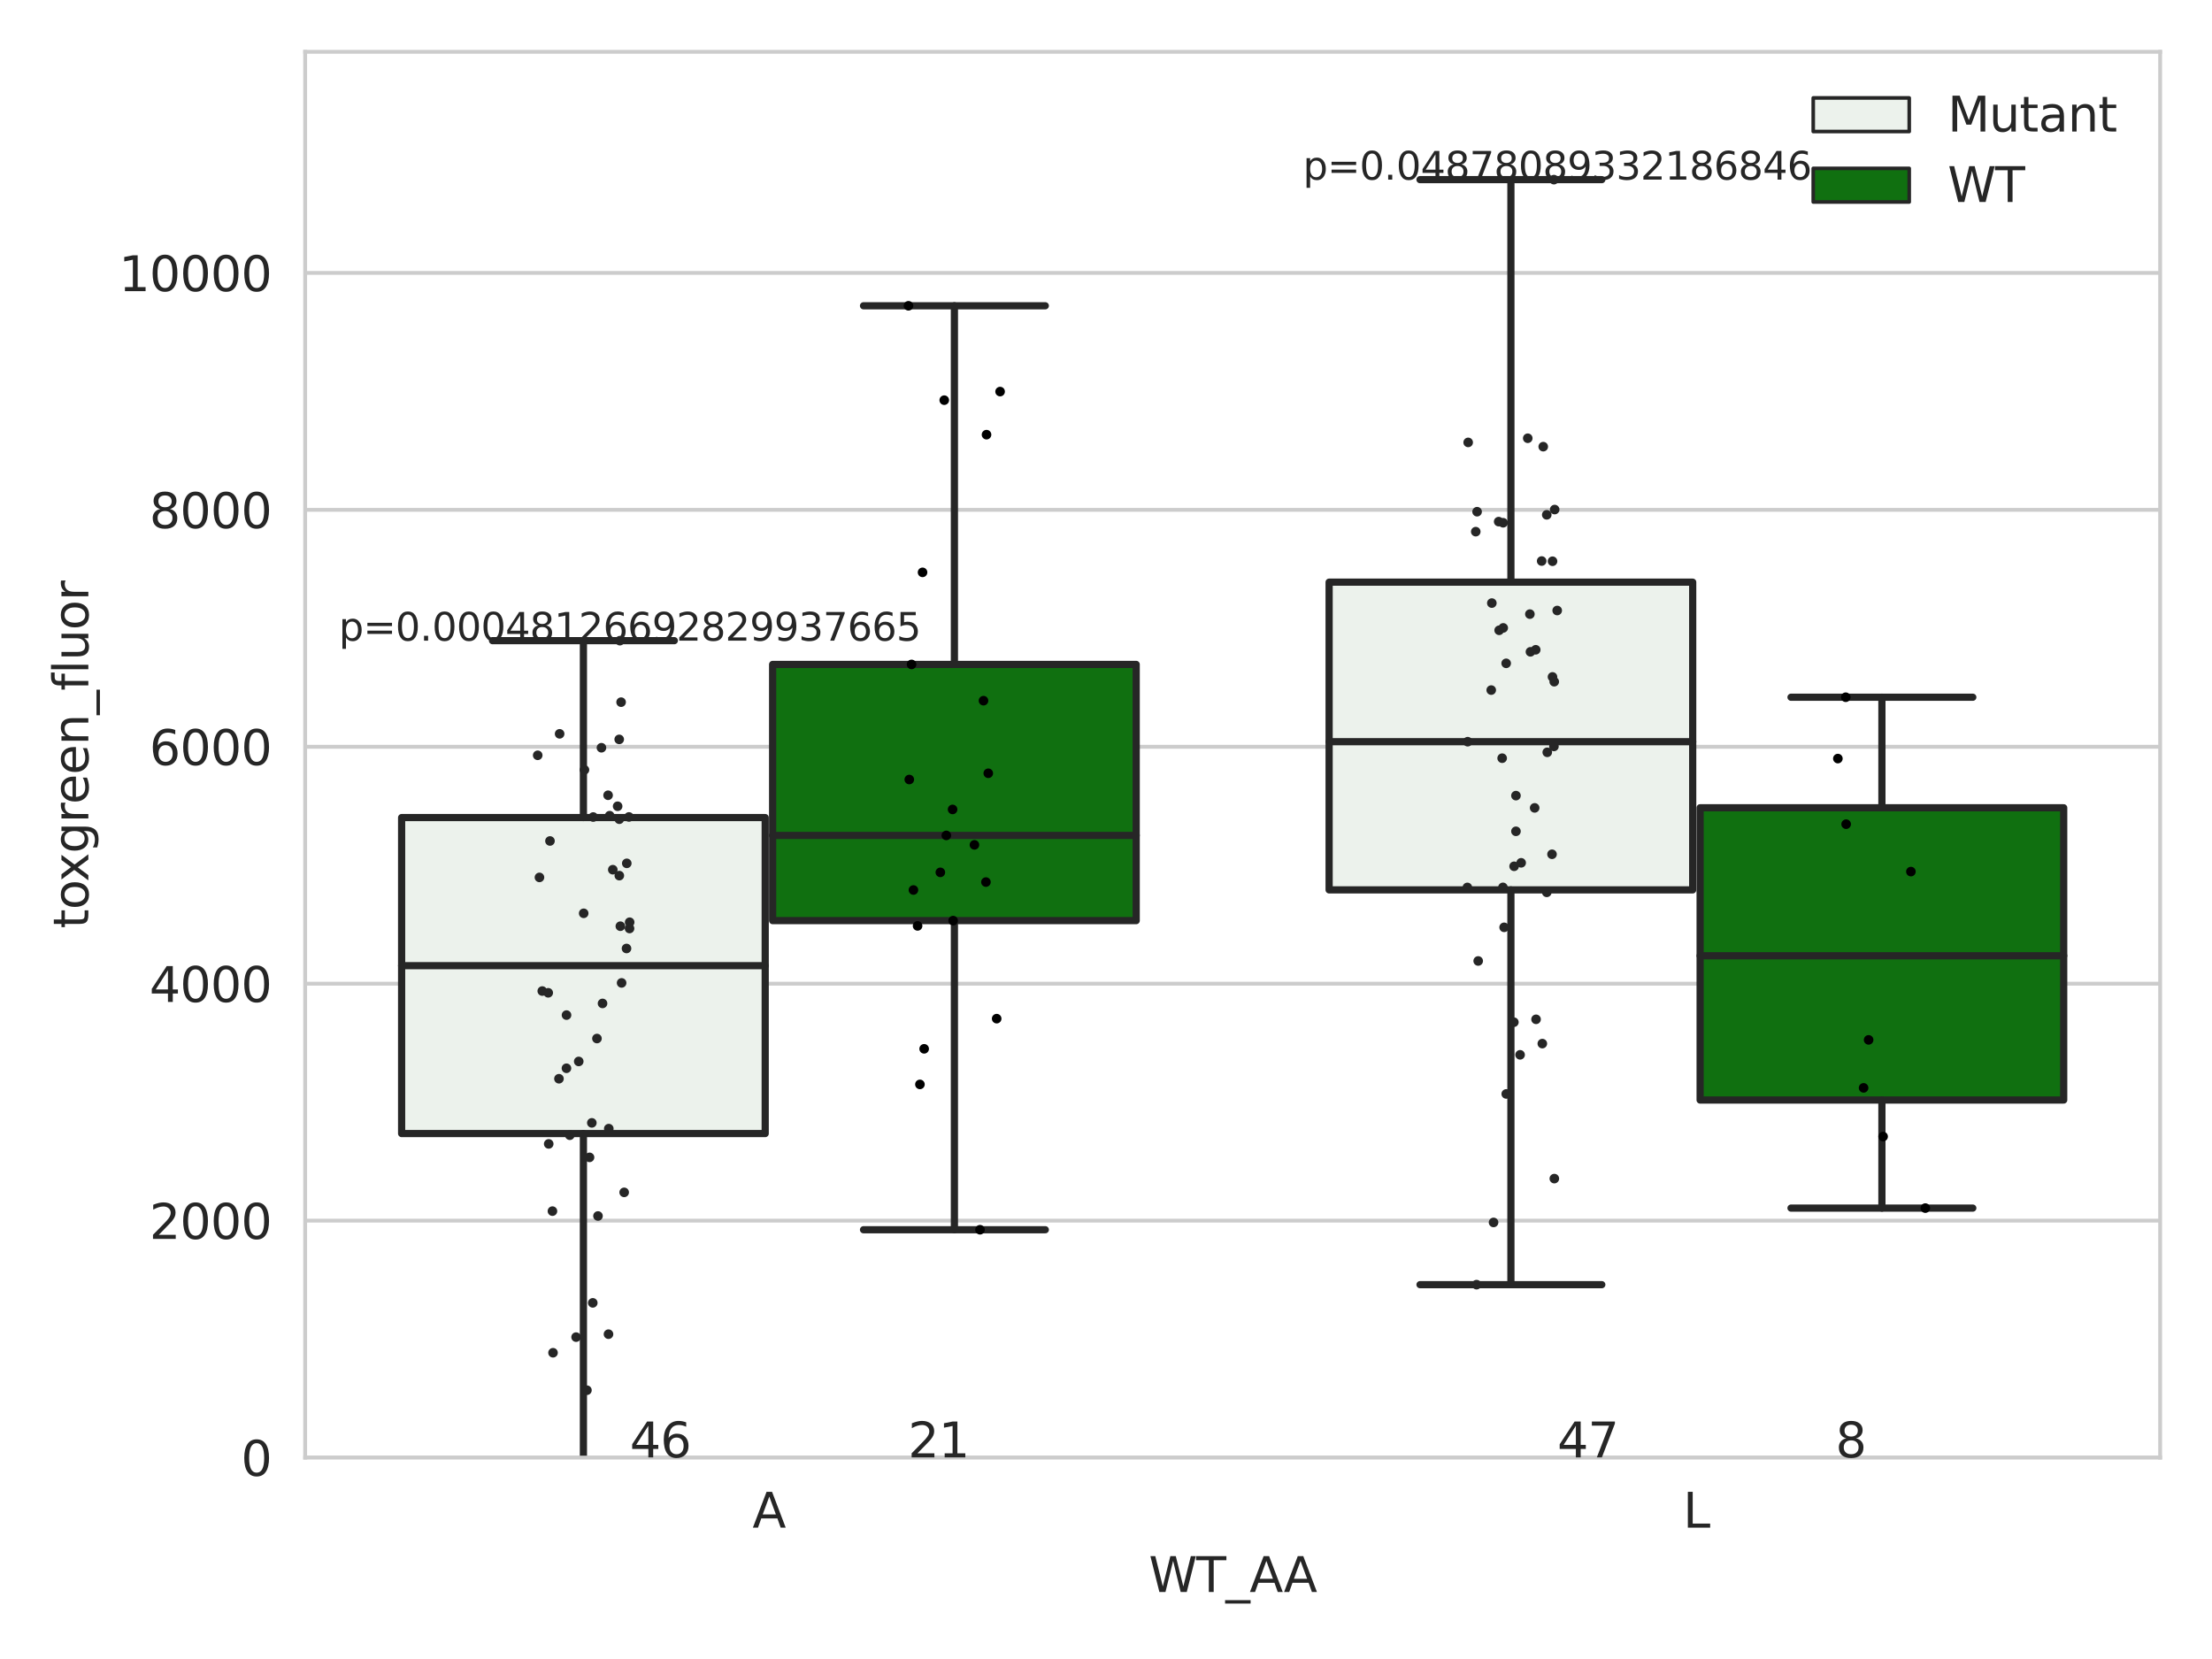 <?xml version="1.0" encoding="utf-8" standalone="no"?>
<!DOCTYPE svg PUBLIC "-//W3C//DTD SVG 1.1//EN"
  "http://www.w3.org/Graphics/SVG/1.1/DTD/svg11.dtd">
<svg xmlns:xlink="http://www.w3.org/1999/xlink" width="460.8pt" height="345.6pt" viewBox="0 0 460.8 345.6" xmlns="http://www.w3.org/2000/svg" version="1.1">
 <defs>
  <style type="text/css">*{stroke-linejoin: round; stroke-linecap: butt}</style>
 </defs>
 <g id="figure_1">
  <g id="patch_1">
   <path d="M 0 345.6 
L 460.8 345.6 
L 460.8 0 
L 0 0 
z
" style="fill: #ffffff"/>
  </g>
  <g id="axes_1">
   <g id="patch_2">
    <path d="M 63.571 303.64 
L 450 303.64 
L 450 10.8 
L 63.571 10.8 
z
" style="fill: #ffffff"/>
   </g>
   <g id="matplotlib.axis_1">
    <g id="xtick_1">
     <g id="text_1">
      <!-- A -->
      <g style="fill: #262626" transform="translate(156.758 318.238)scale(0.1 -0.1)">
       <defs>
        <path id="DejaVuSans-41" d="M 2188 4044 
L 1331 1722 
L 3047 1722 
L 2188 4044 
z
M 1831 4666 
L 2547 4666 
L 4325 0 
L 3669 0 
L 3244 1197 
L 1141 1197 
L 716 0 
L 50 0 
L 1831 4666 
z
" transform="scale(0.016)"/>
       </defs>
       <use xlink:href="#DejaVuSans-41"/>
      </g>
     </g>
    </g>
    <g id="xtick_2">
     <g id="text_2">
      <!-- L -->
      <g style="fill: #262626" transform="translate(350.607 318.238)scale(0.1 -0.1)">
       <defs>
        <path id="DejaVuSans-4c" d="M 628 4666 
L 1259 4666 
L 1259 531 
L 3531 531 
L 3531 0 
L 628 0 
L 628 4666 
z
" transform="scale(0.016)"/>
       </defs>
       <use xlink:href="#DejaVuSans-4c"/>
      </g>
     </g>
    </g>
    <g id="text_3">
     <!-- WT_AA -->
     <g style="fill: #262626" transform="translate(239.31 331.638)scale(0.1 -0.1)">
      <defs>
       <path id="DejaVuSans-57" d="M 213 4666 
L 850 4666 
L 1831 722 
L 2809 4666 
L 3519 4666 
L 4500 722 
L 5478 4666 
L 6119 4666 
L 4947 0 
L 4153 0 
L 3169 4050 
L 2175 0 
L 1381 0 
L 213 4666 
z
" transform="scale(0.016)"/>
       <path id="DejaVuSans-54" d="M -19 4666 
L 3928 4666 
L 3928 4134 
L 2272 4134 
L 2272 0 
L 1638 0 
L 1638 4134 
L -19 4134 
L -19 4666 
z
" transform="scale(0.016)"/>
       <path id="DejaVuSans-5f" d="M 3263 -1063 
L 3263 -1509 
L -63 -1509 
L -63 -1063 
L 3263 -1063 
z
" transform="scale(0.016)"/>
      </defs>
      <use xlink:href="#DejaVuSans-57"/>
      <use xlink:href="#DejaVuSans-54" x="98.877"/>
      <use xlink:href="#DejaVuSans-5f" x="159.961"/>
      <use xlink:href="#DejaVuSans-41" x="209.961"/>
      <use xlink:href="#DejaVuSans-41" x="281.119"/>
     </g>
    </g>
   </g>
   <g id="matplotlib.axis_2">
    <g id="ytick_1">
     <g id="line2d_1">
      <path d="M 63.571 303.64 
L 450 303.64 
" clip-path="url(#p6dea7ec796)" style="fill: none; stroke: #cccccc; stroke-width: 0.8; stroke-linecap: round"/>
     </g>
     <g id="text_4">
      <!-- 0 -->
      <g style="fill: #262626" transform="translate(50.209 307.439)scale(0.1 -0.1)">
       <defs>
        <path id="DejaVuSans-30" d="M 2034 4250 
Q 1547 4250 1301 3770 
Q 1056 3291 1056 2328 
Q 1056 1369 1301 889 
Q 1547 409 2034 409 
Q 2525 409 2770 889 
Q 3016 1369 3016 2328 
Q 3016 3291 2770 3770 
Q 2525 4250 2034 4250 
z
M 2034 4750 
Q 2819 4750 3233 4129 
Q 3647 3509 3647 2328 
Q 3647 1150 3233 529 
Q 2819 -91 2034 -91 
Q 1250 -91 836 529 
Q 422 1150 422 2328 
Q 422 3509 836 4129 
Q 1250 4750 2034 4750 
z
" transform="scale(0.016)"/>
       </defs>
       <use xlink:href="#DejaVuSans-30"/>
      </g>
     </g>
    </g>
    <g id="ytick_2">
     <g id="line2d_2">
      <path d="M 63.571 254.282 
L 450 254.282 
" clip-path="url(#p6dea7ec796)" style="fill: none; stroke: #cccccc; stroke-width: 0.8; stroke-linecap: round"/>
     </g>
     <g id="text_5">
      <!-- 2000 -->
      <g style="fill: #262626" transform="translate(31.121 258.081)scale(0.1 -0.1)">
       <defs>
        <path id="DejaVuSans-32" d="M 1228 531 
L 3431 531 
L 3431 0 
L 469 0 
L 469 531 
Q 828 903 1448 1529 
Q 2069 2156 2228 2338 
Q 2531 2678 2651 2914 
Q 2772 3150 2772 3378 
Q 2772 3750 2511 3984 
Q 2250 4219 1831 4219 
Q 1534 4219 1204 4116 
Q 875 4013 500 3803 
L 500 4441 
Q 881 4594 1212 4672 
Q 1544 4750 1819 4750 
Q 2544 4750 2975 4387 
Q 3406 4025 3406 3419 
Q 3406 3131 3298 2873 
Q 3191 2616 2906 2266 
Q 2828 2175 2409 1742 
Q 1991 1309 1228 531 
z
" transform="scale(0.016)"/>
       </defs>
       <use xlink:href="#DejaVuSans-32"/>
       <use xlink:href="#DejaVuSans-30" x="63.623"/>
       <use xlink:href="#DejaVuSans-30" x="127.246"/>
       <use xlink:href="#DejaVuSans-30" x="190.869"/>
      </g>
     </g>
    </g>
    <g id="ytick_3">
     <g id="line2d_3">
      <path d="M 63.571 204.924 
L 450 204.924 
" clip-path="url(#p6dea7ec796)" style="fill: none; stroke: #cccccc; stroke-width: 0.8; stroke-linecap: round"/>
     </g>
     <g id="text_6">
      <!-- 4000 -->
      <g style="fill: #262626" transform="translate(31.121 208.723)scale(0.1 -0.1)">
       <defs>
        <path id="DejaVuSans-34" d="M 2419 4116 
L 825 1625 
L 2419 1625 
L 2419 4116 
z
M 2253 4666 
L 3047 4666 
L 3047 1625 
L 3713 1625 
L 3713 1100 
L 3047 1100 
L 3047 0 
L 2419 0 
L 2419 1100 
L 313 1100 
L 313 1709 
L 2253 4666 
z
" transform="scale(0.016)"/>
       </defs>
       <use xlink:href="#DejaVuSans-34"/>
       <use xlink:href="#DejaVuSans-30" x="63.623"/>
       <use xlink:href="#DejaVuSans-30" x="127.246"/>
       <use xlink:href="#DejaVuSans-30" x="190.869"/>
      </g>
     </g>
    </g>
    <g id="ytick_4">
     <g id="line2d_4">
      <path d="M 63.571 155.566 
L 450 155.566 
" clip-path="url(#p6dea7ec796)" style="fill: none; stroke: #cccccc; stroke-width: 0.8; stroke-linecap: round"/>
     </g>
     <g id="text_7">
      <!-- 6000 -->
      <g style="fill: #262626" transform="translate(31.121 159.366)scale(0.1 -0.1)">
       <defs>
        <path id="DejaVuSans-36" d="M 2113 2584 
Q 1688 2584 1439 2293 
Q 1191 2003 1191 1497 
Q 1191 994 1439 701 
Q 1688 409 2113 409 
Q 2538 409 2786 701 
Q 3034 994 3034 1497 
Q 3034 2003 2786 2293 
Q 2538 2584 2113 2584 
z
M 3366 4563 
L 3366 3988 
Q 3128 4100 2886 4159 
Q 2644 4219 2406 4219 
Q 1781 4219 1451 3797 
Q 1122 3375 1075 2522 
Q 1259 2794 1537 2939 
Q 1816 3084 2150 3084 
Q 2853 3084 3261 2657 
Q 3669 2231 3669 1497 
Q 3669 778 3244 343 
Q 2819 -91 2113 -91 
Q 1303 -91 875 529 
Q 447 1150 447 2328 
Q 447 3434 972 4092 
Q 1497 4750 2381 4750 
Q 2619 4750 2861 4703 
Q 3103 4656 3366 4563 
z
" transform="scale(0.016)"/>
       </defs>
       <use xlink:href="#DejaVuSans-36"/>
       <use xlink:href="#DejaVuSans-30" x="63.623"/>
       <use xlink:href="#DejaVuSans-30" x="127.246"/>
       <use xlink:href="#DejaVuSans-30" x="190.869"/>
      </g>
     </g>
    </g>
    <g id="ytick_5">
     <g id="line2d_5">
      <path d="M 63.571 106.209 
L 450 106.209 
" clip-path="url(#p6dea7ec796)" style="fill: none; stroke: #cccccc; stroke-width: 0.8; stroke-linecap: round"/>
     </g>
     <g id="text_8">
      <!-- 8000 -->
      <g style="fill: #262626" transform="translate(31.121 110.008)scale(0.1 -0.1)">
       <defs>
        <path id="DejaVuSans-38" d="M 2034 2216 
Q 1584 2216 1326 1975 
Q 1069 1734 1069 1313 
Q 1069 891 1326 650 
Q 1584 409 2034 409 
Q 2484 409 2743 651 
Q 3003 894 3003 1313 
Q 3003 1734 2745 1975 
Q 2488 2216 2034 2216 
z
M 1403 2484 
Q 997 2584 770 2862 
Q 544 3141 544 3541 
Q 544 4100 942 4425 
Q 1341 4750 2034 4750 
Q 2731 4750 3128 4425 
Q 3525 4100 3525 3541 
Q 3525 3141 3298 2862 
Q 3072 2584 2669 2484 
Q 3125 2378 3379 2068 
Q 3634 1759 3634 1313 
Q 3634 634 3220 271 
Q 2806 -91 2034 -91 
Q 1263 -91 848 271 
Q 434 634 434 1313 
Q 434 1759 690 2068 
Q 947 2378 1403 2484 
z
M 1172 3481 
Q 1172 3119 1398 2916 
Q 1625 2713 2034 2713 
Q 2441 2713 2670 2916 
Q 2900 3119 2900 3481 
Q 2900 3844 2670 4047 
Q 2441 4250 2034 4250 
Q 1625 4250 1398 4047 
Q 1172 3844 1172 3481 
z
" transform="scale(0.016)"/>
       </defs>
       <use xlink:href="#DejaVuSans-38"/>
       <use xlink:href="#DejaVuSans-30" x="63.623"/>
       <use xlink:href="#DejaVuSans-30" x="127.246"/>
       <use xlink:href="#DejaVuSans-30" x="190.869"/>
      </g>
     </g>
    </g>
    <g id="ytick_6">
     <g id="line2d_6">
      <path d="M 63.571 56.851 
L 450 56.851 
" clip-path="url(#p6dea7ec796)" style="fill: none; stroke: #cccccc; stroke-width: 0.8; stroke-linecap: round"/>
     </g>
     <g id="text_9">
      <!-- 10000 -->
      <g style="fill: #262626" transform="translate(24.759 60.65)scale(0.1 -0.1)">
       <defs>
        <path id="DejaVuSans-31" d="M 794 531 
L 1825 531 
L 1825 4091 
L 703 3866 
L 703 4441 
L 1819 4666 
L 2450 4666 
L 2450 531 
L 3481 531 
L 3481 0 
L 794 0 
L 794 531 
z
" transform="scale(0.016)"/>
       </defs>
       <use xlink:href="#DejaVuSans-31"/>
       <use xlink:href="#DejaVuSans-30" x="63.623"/>
       <use xlink:href="#DejaVuSans-30" x="127.246"/>
       <use xlink:href="#DejaVuSans-30" x="190.869"/>
       <use xlink:href="#DejaVuSans-30" x="254.492"/>
      </g>
     </g>
    </g>
    <g id="text_10">
     <!-- toxgreen_fluor -->
     <g style="fill: #262626" transform="translate(18.401 193.415)rotate(-90)scale(0.1 -0.1)">
      <defs>
       <path id="DejaVuSans-74" d="M 1172 4494 
L 1172 3500 
L 2356 3500 
L 2356 3053 
L 1172 3053 
L 1172 1153 
Q 1172 725 1289 603 
Q 1406 481 1766 481 
L 2356 481 
L 2356 0 
L 1766 0 
Q 1100 0 847 248 
Q 594 497 594 1153 
L 594 3053 
L 172 3053 
L 172 3500 
L 594 3500 
L 594 4494 
L 1172 4494 
z
" transform="scale(0.016)"/>
       <path id="DejaVuSans-6f" d="M 1959 3097 
Q 1497 3097 1228 2736 
Q 959 2375 959 1747 
Q 959 1119 1226 758 
Q 1494 397 1959 397 
Q 2419 397 2687 759 
Q 2956 1122 2956 1747 
Q 2956 2369 2687 2733 
Q 2419 3097 1959 3097 
z
M 1959 3584 
Q 2709 3584 3137 3096 
Q 3566 2609 3566 1747 
Q 3566 888 3137 398 
Q 2709 -91 1959 -91 
Q 1206 -91 779 398 
Q 353 888 353 1747 
Q 353 2609 779 3096 
Q 1206 3584 1959 3584 
z
" transform="scale(0.016)"/>
       <path id="DejaVuSans-78" d="M 3513 3500 
L 2247 1797 
L 3578 0 
L 2900 0 
L 1881 1375 
L 863 0 
L 184 0 
L 1544 1831 
L 300 3500 
L 978 3500 
L 1906 2253 
L 2834 3500 
L 3513 3500 
z
" transform="scale(0.016)"/>
       <path id="DejaVuSans-67" d="M 2906 1791 
Q 2906 2416 2648 2759 
Q 2391 3103 1925 3103 
Q 1463 3103 1205 2759 
Q 947 2416 947 1791 
Q 947 1169 1205 825 
Q 1463 481 1925 481 
Q 2391 481 2648 825 
Q 2906 1169 2906 1791 
z
M 3481 434 
Q 3481 -459 3084 -895 
Q 2688 -1331 1869 -1331 
Q 1566 -1331 1297 -1286 
Q 1028 -1241 775 -1147 
L 775 -588 
Q 1028 -725 1275 -790 
Q 1522 -856 1778 -856 
Q 2344 -856 2625 -561 
Q 2906 -266 2906 331 
L 2906 616 
Q 2728 306 2450 153 
Q 2172 0 1784 0 
Q 1141 0 747 490 
Q 353 981 353 1791 
Q 353 2603 747 3093 
Q 1141 3584 1784 3584 
Q 2172 3584 2450 3431 
Q 2728 3278 2906 2969 
L 2906 3500 
L 3481 3500 
L 3481 434 
z
" transform="scale(0.016)"/>
       <path id="DejaVuSans-72" d="M 2631 2963 
Q 2534 3019 2420 3045 
Q 2306 3072 2169 3072 
Q 1681 3072 1420 2755 
Q 1159 2438 1159 1844 
L 1159 0 
L 581 0 
L 581 3500 
L 1159 3500 
L 1159 2956 
Q 1341 3275 1631 3429 
Q 1922 3584 2338 3584 
Q 2397 3584 2469 3576 
Q 2541 3569 2628 3553 
L 2631 2963 
z
" transform="scale(0.016)"/>
       <path id="DejaVuSans-65" d="M 3597 1894 
L 3597 1613 
L 953 1613 
Q 991 1019 1311 708 
Q 1631 397 2203 397 
Q 2534 397 2845 478 
Q 3156 559 3463 722 
L 3463 178 
Q 3153 47 2828 -22 
Q 2503 -91 2169 -91 
Q 1331 -91 842 396 
Q 353 884 353 1716 
Q 353 2575 817 3079 
Q 1281 3584 2069 3584 
Q 2775 3584 3186 3129 
Q 3597 2675 3597 1894 
z
M 3022 2063 
Q 3016 2534 2758 2815 
Q 2500 3097 2075 3097 
Q 1594 3097 1305 2825 
Q 1016 2553 972 2059 
L 3022 2063 
z
" transform="scale(0.016)"/>
       <path id="DejaVuSans-6e" d="M 3513 2113 
L 3513 0 
L 2938 0 
L 2938 2094 
Q 2938 2591 2744 2837 
Q 2550 3084 2163 3084 
Q 1697 3084 1428 2787 
Q 1159 2491 1159 1978 
L 1159 0 
L 581 0 
L 581 3500 
L 1159 3500 
L 1159 2956 
Q 1366 3272 1645 3428 
Q 1925 3584 2291 3584 
Q 2894 3584 3203 3211 
Q 3513 2838 3513 2113 
z
" transform="scale(0.016)"/>
       <path id="DejaVuSans-66" d="M 2375 4863 
L 2375 4384 
L 1825 4384 
Q 1516 4384 1395 4259 
Q 1275 4134 1275 3809 
L 1275 3500 
L 2222 3500 
L 2222 3053 
L 1275 3053 
L 1275 0 
L 697 0 
L 697 3053 
L 147 3053 
L 147 3500 
L 697 3500 
L 697 3744 
Q 697 4328 969 4595 
Q 1241 4863 1831 4863 
L 2375 4863 
z
" transform="scale(0.016)"/>
       <path id="DejaVuSans-6c" d="M 603 4863 
L 1178 4863 
L 1178 0 
L 603 0 
L 603 4863 
z
" transform="scale(0.016)"/>
       <path id="DejaVuSans-75" d="M 544 1381 
L 544 3500 
L 1119 3500 
L 1119 1403 
Q 1119 906 1312 657 
Q 1506 409 1894 409 
Q 2359 409 2629 706 
Q 2900 1003 2900 1516 
L 2900 3500 
L 3475 3500 
L 3475 0 
L 2900 0 
L 2900 538 
Q 2691 219 2414 64 
Q 2138 -91 1772 -91 
Q 1169 -91 856 284 
Q 544 659 544 1381 
z
M 1991 3584 
L 1991 3584 
z
" transform="scale(0.016)"/>
      </defs>
      <use xlink:href="#DejaVuSans-74"/>
      <use xlink:href="#DejaVuSans-6f" x="39.209"/>
      <use xlink:href="#DejaVuSans-78" x="97.266"/>
      <use xlink:href="#DejaVuSans-67" x="156.445"/>
      <use xlink:href="#DejaVuSans-72" x="219.922"/>
      <use xlink:href="#DejaVuSans-65" x="258.785"/>
      <use xlink:href="#DejaVuSans-65" x="320.309"/>
      <use xlink:href="#DejaVuSans-6e" x="381.832"/>
      <use xlink:href="#DejaVuSans-5f" x="445.211"/>
      <use xlink:href="#DejaVuSans-66" x="495.211"/>
      <use xlink:href="#DejaVuSans-6c" x="530.416"/>
      <use xlink:href="#DejaVuSans-75" x="558.199"/>
      <use xlink:href="#DejaVuSans-6f" x="621.578"/>
      <use xlink:href="#DejaVuSans-72" x="682.76"/>
     </g>
    </g>
   </g>
   <g id="patch_3">
    <path d="M 83.666 236.142 
L 159.406 236.142 
L 159.406 170.316 
L 83.666 170.316 
L 83.666 236.142 
z
" clip-path="url(#p6dea7ec796)" style="fill: #ecf2ec; stroke: #262626; stroke-width: 1.5; stroke-linejoin: miter"/>
   </g>
   <g id="patch_4">
    <path d="M 160.951 191.782 
L 236.691 191.782 
L 236.691 138.411 
L 160.951 138.411 
L 160.951 191.782 
z
" clip-path="url(#p6dea7ec796)" style="fill: #107010; stroke: #262626; stroke-width: 1.5; stroke-linejoin: miter"/>
   </g>
   <g id="patch_5">
    <path d="M 276.88 185.379 
L 352.62 185.379 
L 352.62 121.275 
L 276.88 121.275 
L 276.88 185.379 
z
" clip-path="url(#p6dea7ec796)" style="fill: #ecf2ec; stroke: #262626; stroke-width: 1.5; stroke-linejoin: miter"/>
   </g>
   <g id="patch_6">
    <path d="M 354.166 229.156 
L 429.906 229.156 
L 429.906 168.275 
L 354.166 168.275 
L 354.166 229.156 
z
" clip-path="url(#p6dea7ec796)" style="fill: #107010; stroke: #262626; stroke-width: 1.5; stroke-linejoin: miter"/>
   </g>
   <g id="patch_7">
    <path d="M 160.178 303.64 
L 160.178 303.64 
L 160.178 303.64 
L 160.178 303.64 
z
" clip-path="url(#p6dea7ec796)" style="fill: #ecf2ec; stroke: #262626; stroke-width: 0.75; stroke-linejoin: miter"/>
   </g>
   <g id="patch_8">
    <path d="M 160.178 303.64 
L 160.178 303.64 
L 160.178 303.64 
L 160.178 303.64 
z
" clip-path="url(#p6dea7ec796)" style="fill: #107010; stroke: #262626; stroke-width: 0.75; stroke-linejoin: miter"/>
   </g>
   <g id="PathCollection_1"/>
   <g id="PathCollection_2"/>
   <g id="line2d_7">
    <path d="M 121.536 236.142 
L 121.536 305.646 
" clip-path="url(#p6dea7ec796)" style="fill: none; stroke: #262626; stroke-width: 1.5; stroke-linecap: round"/>
   </g>
   <g id="line2d_8">
    <path d="M 121.536 170.316 
L 121.536 133.462 
" clip-path="url(#p6dea7ec796)" style="fill: none; stroke: #262626; stroke-width: 1.5; stroke-linecap: round"/>
   </g>
   <g id="line2d_9">
    <path d="M 102.601 305.646 
L 140.471 305.646 
" clip-path="url(#p6dea7ec796)" style="fill: none; stroke: #262626; stroke-width: 1.5; stroke-linecap: round"/>
   </g>
   <g id="line2d_10">
    <path d="M 102.601 133.462 
L 140.471 133.462 
" clip-path="url(#p6dea7ec796)" style="fill: none; stroke: #262626; stroke-width: 1.5; stroke-linecap: round"/>
   </g>
   <g id="line2d_11"/>
   <g id="line2d_12">
    <path d="M 198.821 191.782 
L 198.821 256.177 
" clip-path="url(#p6dea7ec796)" style="fill: none; stroke: #262626; stroke-width: 1.5; stroke-linecap: round"/>
   </g>
   <g id="line2d_13">
    <path d="M 198.821 138.411 
L 198.821 63.699 
" clip-path="url(#p6dea7ec796)" style="fill: none; stroke: #262626; stroke-width: 1.5; stroke-linecap: round"/>
   </g>
   <g id="line2d_14">
    <path d="M 179.886 256.177 
L 217.756 256.177 
" clip-path="url(#p6dea7ec796)" style="fill: none; stroke: #262626; stroke-width: 1.5; stroke-linecap: round"/>
   </g>
   <g id="line2d_15">
    <path d="M 179.886 63.699 
L 217.756 63.699 
" clip-path="url(#p6dea7ec796)" style="fill: none; stroke: #262626; stroke-width: 1.5; stroke-linecap: round"/>
   </g>
   <g id="line2d_16"/>
   <g id="line2d_17">
    <path d="M 314.75 185.379 
L 314.75 267.618 
" clip-path="url(#p6dea7ec796)" style="fill: none; stroke: #262626; stroke-width: 1.5; stroke-linecap: round"/>
   </g>
   <g id="line2d_18">
    <path d="M 314.75 121.275 
L 314.75 37.422 
" clip-path="url(#p6dea7ec796)" style="fill: none; stroke: #262626; stroke-width: 1.5; stroke-linecap: round"/>
   </g>
   <g id="line2d_19">
    <path d="M 295.815 267.618 
L 333.685 267.618 
" clip-path="url(#p6dea7ec796)" style="fill: none; stroke: #262626; stroke-width: 1.5; stroke-linecap: round"/>
   </g>
   <g id="line2d_20">
    <path d="M 295.815 37.422 
L 333.685 37.422 
" clip-path="url(#p6dea7ec796)" style="fill: none; stroke: #262626; stroke-width: 1.5; stroke-linecap: round"/>
   </g>
   <g id="line2d_21">
    <defs>
     <path id="m6606c0ae2a" d="M -0 1.414 
L 0.849 0 
L 0 -1.414 
L -0.849 -0 
z
" style="stroke: #262626; stroke-linejoin: miter"/>
    </defs>
    <g clip-path="url(#p6dea7ec796)">
     <use xlink:href="#m6606c0ae2a" x="314.75" y="310.366" style="fill: #262626; stroke: #262626; stroke-linejoin: miter"/>
    </g>
   </g>
   <g id="line2d_22">
    <path d="M 392.036 229.156 
L 392.036 251.669 
" clip-path="url(#p6dea7ec796)" style="fill: none; stroke: #262626; stroke-width: 1.5; stroke-linecap: round"/>
   </g>
   <g id="line2d_23">
    <path d="M 392.036 168.275 
L 392.036 145.246 
" clip-path="url(#p6dea7ec796)" style="fill: none; stroke: #262626; stroke-width: 1.5; stroke-linecap: round"/>
   </g>
   <g id="line2d_24">
    <path d="M 373.101 251.669 
L 410.971 251.669 
" clip-path="url(#p6dea7ec796)" style="fill: none; stroke: #262626; stroke-width: 1.5; stroke-linecap: round"/>
   </g>
   <g id="line2d_25">
    <path d="M 373.101 145.246 
L 410.971 145.246 
" clip-path="url(#p6dea7ec796)" style="fill: none; stroke: #262626; stroke-width: 1.5; stroke-linecap: round"/>
   </g>
   <g id="line2d_26"/>
   <g id="line2d_27">
    <path d="M 83.666 201.171 
L 159.406 201.171 
" clip-path="url(#p6dea7ec796)" style="fill: none; stroke: #262626; stroke-width: 1.5; stroke-linecap: round"/>
   </g>
   <g id="line2d_28">
    <path d="M 160.951 174.03 
L 236.691 174.03 
" clip-path="url(#p6dea7ec796)" style="fill: none; stroke: #262626; stroke-width: 1.5; stroke-linecap: round"/>
   </g>
   <g id="line2d_29">
    <path d="M 276.88 154.506 
L 352.62 154.506 
" clip-path="url(#p6dea7ec796)" style="fill: none; stroke: #262626; stroke-width: 1.5; stroke-linecap: round"/>
   </g>
   <g id="line2d_30">
    <path d="M 354.166 199.097 
L 429.906 199.097 
" clip-path="url(#p6dea7ec796)" style="fill: none; stroke: #262626; stroke-width: 1.5; stroke-linecap: round"/>
   </g>
   <g id="patch_9">
    <path d="M 63.571 303.64 
L 63.571 10.8 
" style="fill: none; stroke: #cccccc; stroke-width: 0.8; stroke-linejoin: miter; stroke-linecap: square"/>
   </g>
   <g id="patch_10">
    <path d="M 450 303.64 
L 450 10.8 
" style="fill: none; stroke: #cccccc; stroke-width: 0.8; stroke-linejoin: miter; stroke-linecap: square"/>
   </g>
   <g id="patch_11">
    <path d="M 63.571 303.64 
L 450 303.64 
" style="fill: none; stroke: #cccccc; stroke-width: 0.8; stroke-linejoin: miter; stroke-linecap: square"/>
   </g>
   <g id="patch_12">
    <path d="M 63.571 10.8 
L 450 10.8 
" style="fill: none; stroke: #cccccc; stroke-width: 0.8; stroke-linejoin: miter; stroke-linecap: square"/>
   </g>
   <g id="PathCollection_3">
    <defs>
     <path id="C0_0_15b10a42a3" d="M 0 1 
C 0.265 1 0.52 0.895 0.707 0.707 
C 0.895 0.52 1 0.265 1 -0 
C 1 -0.265 0.895 -0.52 0.707 -0.707 
C 0.52 -0.895 0.265 -1 0 -1 
C -0.265 -1 -0.52 -0.895 -0.707 -0.707 
C -0.895 -0.52 -1 -0.265 -1 0 
C -1 0.265 -0.895 0.52 -0.707 0.707 
C -0.52 0.895 -0.265 1 0 1 
z
"/>
    </defs>
    <g clip-path="url(#p6dea7ec796)">
     <use xlink:href="#C0_0_15b10a42a3" x="122.268" y="289.608" style="fill: #262626"/>
    </g>
    <g clip-path="url(#p6dea7ec796)">
     <use xlink:href="#C0_0_15b10a42a3" x="123.29" y="233.913" style="fill: #262626"/>
    </g>
    <g clip-path="url(#p6dea7ec796)">
     <use xlink:href="#C0_0_15b10a42a3" x="127.656" y="181.174" style="fill: #262626"/>
    </g>
    <g clip-path="url(#p6dea7ec796)">
     <use xlink:href="#C0_0_15b10a42a3" x="124.357" y="216.346" style="fill: #262626"/>
    </g>
    <g clip-path="url(#p6dea7ec796)">
     <use xlink:href="#C0_0_15b10a42a3" x="122.809" y="241.099" style="fill: #262626"/>
    </g>
    <g clip-path="url(#p6dea7ec796)">
     <use xlink:href="#C0_0_15b10a42a3" x="129.13" y="133.462" style="fill: #262626"/>
    </g>
    <g clip-path="url(#p6dea7ec796)">
     <use xlink:href="#C0_0_15b10a42a3" x="125.293" y="155.769" style="fill: #262626"/>
    </g>
    <g clip-path="url(#p6dea7ec796)">
     <use xlink:href="#C0_0_15b10a42a3" x="126.677" y="165.665" style="fill: #262626"/>
    </g>
    <g clip-path="url(#p6dea7ec796)">
     <use xlink:href="#C0_0_15b10a42a3" x="121.753" y="160.373" style="fill: #262626"/>
    </g>
    <g clip-path="url(#p6dea7ec796)">
     <use xlink:href="#C0_0_15b10a42a3" x="131.169" y="192.118" style="fill: #262626"/>
    </g>
    <g clip-path="url(#p6dea7ec796)">
     <use xlink:href="#C0_0_15b10a42a3" x="114.307" y="238.295" style="fill: #262626"/>
    </g>
    <g clip-path="url(#p6dea7ec796)">
     <use xlink:href="#C0_0_15b10a42a3" x="130.514" y="197.586" style="fill: #262626"/>
    </g>
    <g clip-path="url(#p6dea7ec796)">
     <use xlink:href="#C0_0_15b10a42a3" x="131.023" y="170.185" style="fill: #262626"/>
    </g>
    <g clip-path="url(#p6dea7ec796)">
     <use xlink:href="#C0_0_15b10a42a3" x="116.441" y="224.722" style="fill: #262626"/>
    </g>
    <g clip-path="url(#p6dea7ec796)">
     <use xlink:href="#C0_0_15b10a42a3" x="118.016" y="211.462" style="fill: #262626"/>
    </g>
    <g clip-path="url(#p6dea7ec796)">
     <use xlink:href="#C0_0_15b10a42a3" x="128.664" y="167.957" style="fill: #262626"/>
    </g>
    <g clip-path="url(#p6dea7ec796)">
     <use xlink:href="#C0_0_15b10a42a3" x="130.027" y="248.392" style="fill: #262626"/>
    </g>
    <g clip-path="url(#p6dea7ec796)">
     <use xlink:href="#C0_0_15b10a42a3" x="129.231" y="192.947" style="fill: #262626"/>
    </g>
    <g clip-path="url(#p6dea7ec796)">
     <use xlink:href="#C0_0_15b10a42a3" x="118.701" y="236.486" style="fill: #262626"/>
    </g>
    <g clip-path="url(#p6dea7ec796)">
     <use xlink:href="#C0_0_15b10a42a3" x="129.014" y="170.655" style="fill: #262626"/>
    </g>
    <g clip-path="url(#p6dea7ec796)">
     <use xlink:href="#C0_0_15b10a42a3" x="112.965" y="206.453" style="fill: #262626"/>
    </g>
    <g clip-path="url(#p6dea7ec796)">
     <use xlink:href="#C0_0_15b10a42a3" x="115.084" y="252.3" style="fill: #262626"/>
    </g>
    <g clip-path="url(#p6dea7ec796)">
     <use xlink:href="#C0_0_15b10a42a3" x="129.492" y="204.757" style="fill: #262626"/>
    </g>
    <g clip-path="url(#p6dea7ec796)">
     <use xlink:href="#C0_0_15b10a42a3" x="112.014" y="157.342" style="fill: #262626"/>
    </g>
    <g clip-path="url(#p6dea7ec796)">
     <use xlink:href="#C0_0_15b10a42a3" x="123.487" y="271.41" style="fill: #262626"/>
    </g>
    <g clip-path="url(#p6dea7ec796)">
     <use xlink:href="#C0_0_15b10a42a3" x="121.592" y="190.259" style="fill: #262626"/>
    </g>
    <g clip-path="url(#p6dea7ec796)">
     <use xlink:href="#C0_0_15b10a42a3" x="114.206" y="206.82" style="fill: #262626"/>
    </g>
    <g clip-path="url(#p6dea7ec796)">
     <use xlink:href="#C0_0_15b10a42a3" x="131.144" y="193.423" style="fill: #262626"/>
    </g>
    <g clip-path="url(#p6dea7ec796)">
     <use xlink:href="#C0_0_15b10a42a3" x="112.379" y="182.78" style="fill: #262626"/>
    </g>
    <g clip-path="url(#p6dea7ec796)">
     <use xlink:href="#C0_0_15b10a42a3" x="127.003" y="169.92" style="fill: #262626"/>
    </g>
    <g clip-path="url(#p6dea7ec796)">
     <use xlink:href="#C0_0_15b10a42a3" x="126.761" y="277.934" style="fill: #262626"/>
    </g>
    <g clip-path="url(#p6dea7ec796)">
     <use xlink:href="#C0_0_15b10a42a3" x="112.391" y="305.646" style="fill: #262626"/>
    </g>
    <g clip-path="url(#p6dea7ec796)">
     <use xlink:href="#C0_0_15b10a42a3" x="115.206" y="281.804" style="fill: #262626"/>
    </g>
    <g clip-path="url(#p6dea7ec796)">
     <use xlink:href="#C0_0_15b10a42a3" x="118.003" y="222.54" style="fill: #262626"/>
    </g>
    <g clip-path="url(#p6dea7ec796)">
     <use xlink:href="#C0_0_15b10a42a3" x="116.581" y="152.87" style="fill: #262626"/>
    </g>
    <g clip-path="url(#p6dea7ec796)">
     <use xlink:href="#C0_0_15b10a42a3" x="129.016" y="182.409" style="fill: #262626"/>
    </g>
    <g clip-path="url(#p6dea7ec796)">
     <use xlink:href="#C0_0_15b10a42a3" x="120.561" y="221.117" style="fill: #262626"/>
    </g>
    <g clip-path="url(#p6dea7ec796)">
     <use xlink:href="#C0_0_15b10a42a3" x="128.994" y="154.029" style="fill: #262626"/>
    </g>
    <g clip-path="url(#p6dea7ec796)">
     <use xlink:href="#C0_0_15b10a42a3" x="130.568" y="179.85" style="fill: #262626"/>
    </g>
    <g clip-path="url(#p6dea7ec796)">
     <use xlink:href="#C0_0_15b10a42a3" x="125.519" y="209.031" style="fill: #262626"/>
    </g>
    <g clip-path="url(#p6dea7ec796)">
     <use xlink:href="#C0_0_15b10a42a3" x="120.012" y="278.546" style="fill: #262626"/>
    </g>
    <g clip-path="url(#p6dea7ec796)">
     <use xlink:href="#C0_0_15b10a42a3" x="123.578" y="170.203" style="fill: #262626"/>
    </g>
    <g clip-path="url(#p6dea7ec796)">
     <use xlink:href="#C0_0_15b10a42a3" x="126.821" y="235.112" style="fill: #262626"/>
    </g>
    <g clip-path="url(#p6dea7ec796)">
     <use xlink:href="#C0_0_15b10a42a3" x="114.57" y="175.19" style="fill: #262626"/>
    </g>
    <g clip-path="url(#p6dea7ec796)">
     <use xlink:href="#C0_0_15b10a42a3" x="129.387" y="146.273" style="fill: #262626"/>
    </g>
    <g clip-path="url(#p6dea7ec796)">
     <use xlink:href="#C0_0_15b10a42a3" x="124.572" y="253.315" style="fill: #262626"/>
    </g>
   </g>
   <g id="PathCollection_4">
    <defs>
     <path id="C1_0_1c5dcc6d9a" d="M 0 1 
C 0.265 1 0.52 0.895 0.707 0.707 
C 0.895 0.52 1 0.265 1 -0 
C 1 -0.265 0.895 -0.52 0.707 -0.707 
C 0.52 -0.895 0.265 -1 0 -1 
C -0.265 -1 -0.52 -0.895 -0.707 -0.707 
C -0.895 -0.52 -1 -0.265 -1 0 
C -1 0.265 -0.895 0.52 -0.707 0.707 
C -0.52 0.895 -0.265 1 0 1 
z
"/>
    </defs>
    <g clip-path="url(#p6dea7ec796)">
     <use xlink:href="#C1_0_1c5dcc6d9a" x="195.89" y="181.728"/>
    </g>
    <g clip-path="url(#p6dea7ec796)">
     <use xlink:href="#C1_0_1c5dcc6d9a" x="189.422" y="162.388"/>
    </g>
    <g clip-path="url(#p6dea7ec796)">
     <use xlink:href="#C1_0_1c5dcc6d9a" x="207.624" y="212.203"/>
    </g>
    <g clip-path="url(#p6dea7ec796)">
     <use xlink:href="#C1_0_1c5dcc6d9a" x="208.339" y="81.572"/>
    </g>
    <g clip-path="url(#p6dea7ec796)">
     <use xlink:href="#C1_0_1c5dcc6d9a" x="198.44" y="168.62"/>
    </g>
    <g clip-path="url(#p6dea7ec796)">
     <use xlink:href="#C1_0_1c5dcc6d9a" x="202.994" y="176"/>
    </g>
    <g clip-path="url(#p6dea7ec796)">
     <use xlink:href="#C1_0_1c5dcc6d9a" x="191.638" y="225.901"/>
    </g>
    <g clip-path="url(#p6dea7ec796)">
     <use xlink:href="#C1_0_1c5dcc6d9a" x="205.389" y="183.751"/>
    </g>
    <g clip-path="url(#p6dea7ec796)">
     <use xlink:href="#C1_0_1c5dcc6d9a" x="196.706" y="83.362"/>
    </g>
    <g clip-path="url(#p6dea7ec796)">
     <use xlink:href="#C1_0_1c5dcc6d9a" x="198.552" y="191.782"/>
    </g>
    <g clip-path="url(#p6dea7ec796)">
     <use xlink:href="#C1_0_1c5dcc6d9a" x="190.286" y="185.405"/>
    </g>
    <g clip-path="url(#p6dea7ec796)">
     <use xlink:href="#C1_0_1c5dcc6d9a" x="192.184" y="119.232"/>
    </g>
    <g clip-path="url(#p6dea7ec796)">
     <use xlink:href="#C1_0_1c5dcc6d9a" x="204.153" y="256.177"/>
    </g>
    <g clip-path="url(#p6dea7ec796)">
     <use xlink:href="#C1_0_1c5dcc6d9a" x="192.519" y="218.488"/>
    </g>
    <g clip-path="url(#p6dea7ec796)">
     <use xlink:href="#C1_0_1c5dcc6d9a" x="204.881" y="145.965"/>
    </g>
    <g clip-path="url(#p6dea7ec796)">
     <use xlink:href="#C1_0_1c5dcc6d9a" x="189.894" y="138.411"/>
    </g>
    <g clip-path="url(#p6dea7ec796)">
     <use xlink:href="#C1_0_1c5dcc6d9a" x="205.877" y="161.086"/>
    </g>
    <g clip-path="url(#p6dea7ec796)">
     <use xlink:href="#C1_0_1c5dcc6d9a" x="191.151" y="192.88"/>
    </g>
    <g clip-path="url(#p6dea7ec796)">
     <use xlink:href="#C1_0_1c5dcc6d9a" x="189.252" y="63.699"/>
    </g>
    <g clip-path="url(#p6dea7ec796)">
     <use xlink:href="#C1_0_1c5dcc6d9a" x="205.512" y="90.548"/>
    </g>
    <g clip-path="url(#p6dea7ec796)">
     <use xlink:href="#C1_0_1c5dcc6d9a" x="197.134" y="174.03"/>
    </g>
   </g>
   <g id="PathCollection_5">
    <defs>
     <path id="C2_0_18a2380ec6" d="M 0 1 
C 0.265 1 0.52 0.895 0.707 0.707 
C 0.895 0.52 1 0.265 1 -0 
C 1 -0.265 0.895 -0.52 0.707 -0.707 
C 0.52 -0.895 0.265 -1 0 -1 
C -0.265 -1 -0.52 -0.895 -0.707 -0.707 
C -0.895 -0.52 -1 -0.265 -1 0 
C -1 0.265 -0.895 0.52 -0.707 0.707 
C -0.52 0.895 -0.265 1 0 1 
z
"/>
    </defs>
    <g clip-path="url(#p6dea7ec796)">
     <use xlink:href="#C2_0_18a2380ec6" x="315.369" y="212.945" style="fill: #262626"/>
    </g>
    <g clip-path="url(#p6dea7ec796)">
     <use xlink:href="#C2_0_18a2380ec6" x="305.68" y="184.867" style="fill: #262626"/>
    </g>
    <g clip-path="url(#p6dea7ec796)">
     <use xlink:href="#C2_0_18a2380ec6" x="313.339" y="193.179" style="fill: #262626"/>
    </g>
    <g clip-path="url(#p6dea7ec796)">
     <use xlink:href="#C2_0_18a2380ec6" x="321.159" y="116.874" style="fill: #262626"/>
    </g>
    <g clip-path="url(#p6dea7ec796)">
     <use xlink:href="#C2_0_18a2380ec6" x="318.702" y="127.932" style="fill: #262626"/>
    </g>
    <g clip-path="url(#p6dea7ec796)">
     <use xlink:href="#C2_0_18a2380ec6" x="312.203" y="108.663" style="fill: #262626"/>
    </g>
    <g clip-path="url(#p6dea7ec796)">
     <use xlink:href="#C2_0_18a2380ec6" x="321.294" y="217.402" style="fill: #262626"/>
    </g>
    <g clip-path="url(#p6dea7ec796)">
     <use xlink:href="#C2_0_18a2380ec6" x="313.127" y="108.901" style="fill: #262626"/>
    </g>
    <g clip-path="url(#p6dea7ec796)">
     <use xlink:href="#C2_0_18a2380ec6" x="313.763" y="138.183" style="fill: #262626"/>
    </g>
    <g clip-path="url(#p6dea7ec796)">
     <use xlink:href="#C2_0_18a2380ec6" x="324.394" y="127.181" style="fill: #262626"/>
    </g>
    <g clip-path="url(#p6dea7ec796)">
     <use xlink:href="#C2_0_18a2380ec6" x="313.15" y="130.802" style="fill: #262626"/>
    </g>
    <g clip-path="url(#p6dea7ec796)">
     <use xlink:href="#C2_0_18a2380ec6" x="319.92" y="135.359" style="fill: #262626"/>
    </g>
    <g clip-path="url(#p6dea7ec796)">
     <use xlink:href="#C2_0_18a2380ec6" x="307.6" y="267.618" style="fill: #262626"/>
    </g>
    <g clip-path="url(#p6dea7ec796)">
     <use xlink:href="#C2_0_18a2380ec6" x="323.713" y="155.495" style="fill: #262626"/>
    </g>
    <g clip-path="url(#p6dea7ec796)">
     <use xlink:href="#C2_0_18a2380ec6" x="323.377" y="310.366" style="fill: #262626"/>
    </g>
    <g clip-path="url(#p6dea7ec796)">
     <use xlink:href="#C2_0_18a2380ec6" x="307.428" y="110.754" style="fill: #262626"/>
    </g>
    <g clip-path="url(#p6dea7ec796)">
     <use xlink:href="#C2_0_18a2380ec6" x="307.935" y="200.189" style="fill: #262626"/>
    </g>
    <g clip-path="url(#p6dea7ec796)">
     <use xlink:href="#C2_0_18a2380ec6" x="323.865" y="106.152" style="fill: #262626"/>
    </g>
    <g clip-path="url(#p6dea7ec796)">
     <use xlink:href="#C2_0_18a2380ec6" x="323.797" y="245.526" style="fill: #262626"/>
    </g>
    <g clip-path="url(#p6dea7ec796)">
     <use xlink:href="#C2_0_18a2380ec6" x="321.485" y="93.049" style="fill: #262626"/>
    </g>
    <g clip-path="url(#p6dea7ec796)">
     <use xlink:href="#C2_0_18a2380ec6" x="312.928" y="157.945" style="fill: #262626"/>
    </g>
    <g clip-path="url(#p6dea7ec796)">
     <use xlink:href="#C2_0_18a2380ec6" x="311.136" y="254.656" style="fill: #262626"/>
    </g>
    <g clip-path="url(#p6dea7ec796)">
     <use xlink:href="#C2_0_18a2380ec6" x="310.651" y="143.757" style="fill: #262626"/>
    </g>
    <g clip-path="url(#p6dea7ec796)">
     <use xlink:href="#C2_0_18a2380ec6" x="310.777" y="125.633" style="fill: #262626"/>
    </g>
    <g clip-path="url(#p6dea7ec796)">
     <use xlink:href="#C2_0_18a2380ec6" x="305.745" y="154.506" style="fill: #262626"/>
    </g>
    <g clip-path="url(#p6dea7ec796)">
     <use xlink:href="#C2_0_18a2380ec6" x="323.713" y="37.422" style="fill: #262626"/>
    </g>
    <g clip-path="url(#p6dea7ec796)">
     <use xlink:href="#C2_0_18a2380ec6" x="316.886" y="179.74" style="fill: #262626"/>
    </g>
    <g clip-path="url(#p6dea7ec796)">
     <use xlink:href="#C2_0_18a2380ec6" x="323.414" y="141.014" style="fill: #262626"/>
    </g>
    <g clip-path="url(#p6dea7ec796)">
     <use xlink:href="#C2_0_18a2380ec6" x="319.988" y="212.342" style="fill: #262626"/>
    </g>
    <g clip-path="url(#p6dea7ec796)">
     <use xlink:href="#C2_0_18a2380ec6" x="323.314" y="177.96" style="fill: #262626"/>
    </g>
    <g clip-path="url(#p6dea7ec796)">
     <use xlink:href="#C2_0_18a2380ec6" x="322.217" y="107.245" style="fill: #262626"/>
    </g>
    <g clip-path="url(#p6dea7ec796)">
     <use xlink:href="#C2_0_18a2380ec6" x="318.821" y="135.784" style="fill: #262626"/>
    </g>
    <g clip-path="url(#p6dea7ec796)">
     <use xlink:href="#C2_0_18a2380ec6" x="315.802" y="173.177" style="fill: #262626"/>
    </g>
    <g clip-path="url(#p6dea7ec796)">
     <use xlink:href="#C2_0_18a2380ec6" x="323.42" y="116.917" style="fill: #262626"/>
    </g>
    <g clip-path="url(#p6dea7ec796)">
     <use xlink:href="#C2_0_18a2380ec6" x="318.259" y="91.295" style="fill: #262626"/>
    </g>
    <g clip-path="url(#p6dea7ec796)">
     <use xlink:href="#C2_0_18a2380ec6" x="322.222" y="185.89" style="fill: #262626"/>
    </g>
    <g clip-path="url(#p6dea7ec796)">
     <use xlink:href="#C2_0_18a2380ec6" x="315.801" y="165.743" style="fill: #262626"/>
    </g>
    <g clip-path="url(#p6dea7ec796)">
     <use xlink:href="#C2_0_18a2380ec6" x="322.323" y="156.72" style="fill: #262626"/>
    </g>
    <g clip-path="url(#p6dea7ec796)">
     <use xlink:href="#C2_0_18a2380ec6" x="323.777" y="142.01" style="fill: #262626"/>
    </g>
    <g clip-path="url(#p6dea7ec796)">
     <use xlink:href="#C2_0_18a2380ec6" x="305.848" y="92.162" style="fill: #262626"/>
    </g>
    <g clip-path="url(#p6dea7ec796)">
     <use xlink:href="#C2_0_18a2380ec6" x="313.779" y="227.888" style="fill: #262626"/>
    </g>
    <g clip-path="url(#p6dea7ec796)">
     <use xlink:href="#C2_0_18a2380ec6" x="316.663" y="219.739" style="fill: #262626"/>
    </g>
    <g clip-path="url(#p6dea7ec796)">
     <use xlink:href="#C2_0_18a2380ec6" x="319.698" y="168.297" style="fill: #262626"/>
    </g>
    <g clip-path="url(#p6dea7ec796)">
     <use xlink:href="#C2_0_18a2380ec6" x="315.42" y="180.464" style="fill: #262626"/>
    </g>
    <g clip-path="url(#p6dea7ec796)">
     <use xlink:href="#C2_0_18a2380ec6" x="307.706" y="106.597" style="fill: #262626"/>
    </g>
    <g clip-path="url(#p6dea7ec796)">
     <use xlink:href="#C2_0_18a2380ec6" x="313.09" y="184.856" style="fill: #262626"/>
    </g>
    <g clip-path="url(#p6dea7ec796)">
     <use xlink:href="#C2_0_18a2380ec6" x="312.302" y="131.301" style="fill: #262626"/>
    </g>
   </g>
   <g id="PathCollection_6">
    <defs>
     <path id="C3_0_020ce1301a" d="M 0 1 
C 0.265 1 0.52 0.895 0.707 0.707 
C 0.895 0.52 1 0.265 1 -0 
C 1 -0.265 0.895 -0.52 0.707 -0.707 
C 0.52 -0.895 0.265 -1 0 -1 
C -0.265 -1 -0.52 -0.895 -0.707 -0.707 
C -0.895 -0.52 -1 -0.265 -1 0 
C -1 0.265 -0.895 0.52 -0.707 0.707 
C -0.52 0.895 -0.265 1 0 1 
z
"/>
    </defs>
    <g clip-path="url(#p6dea7ec796)">
     <use xlink:href="#C3_0_020ce1301a" x="401.078" y="251.669"/>
    </g>
    <g clip-path="url(#p6dea7ec796)">
     <use xlink:href="#C3_0_020ce1301a" x="389.267" y="216.626"/>
    </g>
    <g clip-path="url(#p6dea7ec796)">
     <use xlink:href="#C3_0_020ce1301a" x="384.501" y="145.246"/>
    </g>
    <g clip-path="url(#p6dea7ec796)">
     <use xlink:href="#C3_0_020ce1301a" x="382.862" y="158.024"/>
    </g>
    <g clip-path="url(#p6dea7ec796)">
     <use xlink:href="#C3_0_020ce1301a" x="392.287" y="236.761"/>
    </g>
    <g clip-path="url(#p6dea7ec796)">
     <use xlink:href="#C3_0_020ce1301a" x="388.22" y="226.621"/>
    </g>
    <g clip-path="url(#p6dea7ec796)">
     <use xlink:href="#C3_0_020ce1301a" x="384.586" y="171.692"/>
    </g>
    <g clip-path="url(#p6dea7ec796)">
     <use xlink:href="#C3_0_020ce1301a" x="398.075" y="181.569"/>
    </g>
   </g>
   <g id="text_11">
    <!-- 46 -->
    <g style="fill: #262626" transform="translate(131.196 303.599)scale(0.1 -0.1)">
     <use xlink:href="#DejaVuSans-34"/>
     <use xlink:href="#DejaVuSans-36" x="63.623"/>
    </g>
   </g>
   <g id="text_12">
    <!-- p=0.00048126692829937665 -->
    <g style="fill: #262626" transform="translate(70.589 133.461)scale(0.08 -0.08)">
     <defs>
      <path id="DejaVuSans-70" d="M 1159 525 
L 1159 -1331 
L 581 -1331 
L 581 3500 
L 1159 3500 
L 1159 2969 
Q 1341 3281 1617 3432 
Q 1894 3584 2278 3584 
Q 2916 3584 3314 3078 
Q 3713 2572 3713 1747 
Q 3713 922 3314 415 
Q 2916 -91 2278 -91 
Q 1894 -91 1617 61 
Q 1341 213 1159 525 
z
M 3116 1747 
Q 3116 2381 2855 2742 
Q 2594 3103 2138 3103 
Q 1681 3103 1420 2742 
Q 1159 2381 1159 1747 
Q 1159 1113 1420 752 
Q 1681 391 2138 391 
Q 2594 391 2855 752 
Q 3116 1113 3116 1747 
z
" transform="scale(0.016)"/>
      <path id="DejaVuSans-3d" d="M 678 2906 
L 4684 2906 
L 4684 2381 
L 678 2381 
L 678 2906 
z
M 678 1631 
L 4684 1631 
L 4684 1100 
L 678 1100 
L 678 1631 
z
" transform="scale(0.016)"/>
      <path id="DejaVuSans-2e" d="M 684 794 
L 1344 794 
L 1344 0 
L 684 0 
L 684 794 
z
" transform="scale(0.016)"/>
      <path id="DejaVuSans-39" d="M 703 97 
L 703 672 
Q 941 559 1184 500 
Q 1428 441 1663 441 
Q 2288 441 2617 861 
Q 2947 1281 2994 2138 
Q 2813 1869 2534 1725 
Q 2256 1581 1919 1581 
Q 1219 1581 811 2004 
Q 403 2428 403 3163 
Q 403 3881 828 4315 
Q 1253 4750 1959 4750 
Q 2769 4750 3195 4129 
Q 3622 3509 3622 2328 
Q 3622 1225 3098 567 
Q 2575 -91 1691 -91 
Q 1453 -91 1209 -44 
Q 966 3 703 97 
z
M 1959 2075 
Q 2384 2075 2632 2365 
Q 2881 2656 2881 3163 
Q 2881 3666 2632 3958 
Q 2384 4250 1959 4250 
Q 1534 4250 1286 3958 
Q 1038 3666 1038 3163 
Q 1038 2656 1286 2365 
Q 1534 2075 1959 2075 
z
" transform="scale(0.016)"/>
      <path id="DejaVuSans-33" d="M 2597 2516 
Q 3050 2419 3304 2112 
Q 3559 1806 3559 1356 
Q 3559 666 3084 287 
Q 2609 -91 1734 -91 
Q 1441 -91 1130 -33 
Q 819 25 488 141 
L 488 750 
Q 750 597 1062 519 
Q 1375 441 1716 441 
Q 2309 441 2620 675 
Q 2931 909 2931 1356 
Q 2931 1769 2642 2001 
Q 2353 2234 1838 2234 
L 1294 2234 
L 1294 2753 
L 1863 2753 
Q 2328 2753 2575 2939 
Q 2822 3125 2822 3475 
Q 2822 3834 2567 4026 
Q 2313 4219 1838 4219 
Q 1578 4219 1281 4162 
Q 984 4106 628 3988 
L 628 4550 
Q 988 4650 1302 4700 
Q 1616 4750 1894 4750 
Q 2613 4750 3031 4423 
Q 3450 4097 3450 3541 
Q 3450 3153 3228 2886 
Q 3006 2619 2597 2516 
z
" transform="scale(0.016)"/>
      <path id="DejaVuSans-37" d="M 525 4666 
L 3525 4666 
L 3525 4397 
L 1831 0 
L 1172 0 
L 2766 4134 
L 525 4134 
L 525 4666 
z
" transform="scale(0.016)"/>
      <path id="DejaVuSans-35" d="M 691 4666 
L 3169 4666 
L 3169 4134 
L 1269 4134 
L 1269 2991 
Q 1406 3038 1543 3061 
Q 1681 3084 1819 3084 
Q 2600 3084 3056 2656 
Q 3513 2228 3513 1497 
Q 3513 744 3044 326 
Q 2575 -91 1722 -91 
Q 1428 -91 1123 -41 
Q 819 9 494 109 
L 494 744 
Q 775 591 1075 516 
Q 1375 441 1709 441 
Q 2250 441 2565 725 
Q 2881 1009 2881 1497 
Q 2881 1984 2565 2268 
Q 2250 2553 1709 2553 
Q 1456 2553 1204 2497 
Q 953 2441 691 2322 
L 691 4666 
z
" transform="scale(0.016)"/>
     </defs>
     <use xlink:href="#DejaVuSans-70"/>
     <use xlink:href="#DejaVuSans-3d" x="63.477"/>
     <use xlink:href="#DejaVuSans-30" x="147.266"/>
     <use xlink:href="#DejaVuSans-2e" x="210.889"/>
     <use xlink:href="#DejaVuSans-30" x="242.676"/>
     <use xlink:href="#DejaVuSans-30" x="306.299"/>
     <use xlink:href="#DejaVuSans-30" x="369.922"/>
     <use xlink:href="#DejaVuSans-34" x="433.545"/>
     <use xlink:href="#DejaVuSans-38" x="497.168"/>
     <use xlink:href="#DejaVuSans-31" x="560.791"/>
     <use xlink:href="#DejaVuSans-32" x="624.414"/>
     <use xlink:href="#DejaVuSans-36" x="688.037"/>
     <use xlink:href="#DejaVuSans-36" x="751.66"/>
     <use xlink:href="#DejaVuSans-39" x="815.283"/>
     <use xlink:href="#DejaVuSans-32" x="878.906"/>
     <use xlink:href="#DejaVuSans-38" x="942.529"/>
     <use xlink:href="#DejaVuSans-32" x="1006.152"/>
     <use xlink:href="#DejaVuSans-39" x="1069.775"/>
     <use xlink:href="#DejaVuSans-39" x="1133.398"/>
     <use xlink:href="#DejaVuSans-33" x="1197.021"/>
     <use xlink:href="#DejaVuSans-37" x="1260.645"/>
     <use xlink:href="#DejaVuSans-36" x="1324.268"/>
     <use xlink:href="#DejaVuSans-36" x="1387.891"/>
     <use xlink:href="#DejaVuSans-35" x="1451.514"/>
    </g>
   </g>
   <g id="text_13">
    <!-- 21 -->
    <g style="fill: #262626" transform="translate(189.161 303.599)scale(0.1 -0.1)">
     <use xlink:href="#DejaVuSans-32"/>
     <use xlink:href="#DejaVuSans-31" x="63.623"/>
    </g>
   </g>
   <g id="text_14">
    <!-- 47 -->
    <g style="fill: #262626" transform="translate(324.411 303.599)scale(0.1 -0.1)">
     <use xlink:href="#DejaVuSans-34"/>
     <use xlink:href="#DejaVuSans-37" x="63.623"/>
    </g>
   </g>
   <g id="text_15">
    <!-- p=0.04878089332186846 -->
    <g style="fill: #262626" transform="translate(271.438 37.421)scale(0.08 -0.08)">
     <use xlink:href="#DejaVuSans-70"/>
     <use xlink:href="#DejaVuSans-3d" x="63.477"/>
     <use xlink:href="#DejaVuSans-30" x="147.266"/>
     <use xlink:href="#DejaVuSans-2e" x="210.889"/>
     <use xlink:href="#DejaVuSans-30" x="242.676"/>
     <use xlink:href="#DejaVuSans-34" x="306.299"/>
     <use xlink:href="#DejaVuSans-38" x="369.922"/>
     <use xlink:href="#DejaVuSans-37" x="433.545"/>
     <use xlink:href="#DejaVuSans-38" x="497.168"/>
     <use xlink:href="#DejaVuSans-30" x="560.791"/>
     <use xlink:href="#DejaVuSans-38" x="624.414"/>
     <use xlink:href="#DejaVuSans-39" x="688.037"/>
     <use xlink:href="#DejaVuSans-33" x="751.66"/>
     <use xlink:href="#DejaVuSans-33" x="815.283"/>
     <use xlink:href="#DejaVuSans-32" x="878.906"/>
     <use xlink:href="#DejaVuSans-31" x="942.529"/>
     <use xlink:href="#DejaVuSans-38" x="1006.152"/>
     <use xlink:href="#DejaVuSans-36" x="1069.775"/>
     <use xlink:href="#DejaVuSans-38" x="1133.398"/>
     <use xlink:href="#DejaVuSans-34" x="1197.021"/>
     <use xlink:href="#DejaVuSans-36" x="1260.645"/>
    </g>
   </g>
   <g id="text_16">
    <!-- 8 -->
    <g style="fill: #262626" transform="translate(382.375 303.599)scale(0.1 -0.1)">
     <use xlink:href="#DejaVuSans-38"/>
    </g>
   </g>
   <g id="legend_1">
    <g id="patch_13">
     <path d="M 377.728 27.398 
L 397.728 27.398 
L 397.728 20.398 
L 377.728 20.398 
z
" style="fill: #ecf2ec; stroke: #262626; stroke-width: 0.75; stroke-linejoin: miter"/>
    </g>
    <g id="text_17">
     <!-- Mutant -->
     <g style="fill: #262626" transform="translate(405.728 27.398)scale(0.1 -0.1)">
      <defs>
       <path id="DejaVuSans-4d" d="M 628 4666 
L 1569 4666 
L 2759 1491 
L 3956 4666 
L 4897 4666 
L 4897 0 
L 4281 0 
L 4281 4097 
L 3078 897 
L 2444 897 
L 1241 4097 
L 1241 0 
L 628 0 
L 628 4666 
z
" transform="scale(0.016)"/>
       <path id="DejaVuSans-61" d="M 2194 1759 
Q 1497 1759 1228 1600 
Q 959 1441 959 1056 
Q 959 750 1161 570 
Q 1363 391 1709 391 
Q 2188 391 2477 730 
Q 2766 1069 2766 1631 
L 2766 1759 
L 2194 1759 
z
M 3341 1997 
L 3341 0 
L 2766 0 
L 2766 531 
Q 2569 213 2275 61 
Q 1981 -91 1556 -91 
Q 1019 -91 701 211 
Q 384 513 384 1019 
Q 384 1609 779 1909 
Q 1175 2209 1959 2209 
L 2766 2209 
L 2766 2266 
Q 2766 2663 2505 2880 
Q 2244 3097 1772 3097 
Q 1472 3097 1187 3025 
Q 903 2953 641 2809 
L 641 3341 
Q 956 3463 1253 3523 
Q 1550 3584 1831 3584 
Q 2591 3584 2966 3190 
Q 3341 2797 3341 1997 
z
" transform="scale(0.016)"/>
      </defs>
      <use xlink:href="#DejaVuSans-4d"/>
      <use xlink:href="#DejaVuSans-75" x="86.279"/>
      <use xlink:href="#DejaVuSans-74" x="149.658"/>
      <use xlink:href="#DejaVuSans-61" x="188.867"/>
      <use xlink:href="#DejaVuSans-6e" x="250.146"/>
      <use xlink:href="#DejaVuSans-74" x="313.525"/>
     </g>
    </g>
    <g id="patch_14">
     <path d="M 377.728 42.077 
L 397.728 42.077 
L 397.728 35.077 
L 377.728 35.077 
z
" style="fill: #107010; stroke: #262626; stroke-width: 0.75; stroke-linejoin: miter"/>
    </g>
    <g id="text_18">
     <!-- WT -->
     <g style="fill: #262626" transform="translate(405.728 42.077)scale(0.1 -0.1)">
      <use xlink:href="#DejaVuSans-57"/>
      <use xlink:href="#DejaVuSans-54" x="98.877"/>
     </g>
    </g>
   </g>
  </g>
 </g>
 <defs>
  <clipPath id="p6dea7ec796">
   <rect x="63.571" y="10.8" width="386.429" height="292.84"/>
  </clipPath>
 </defs>
</svg>
